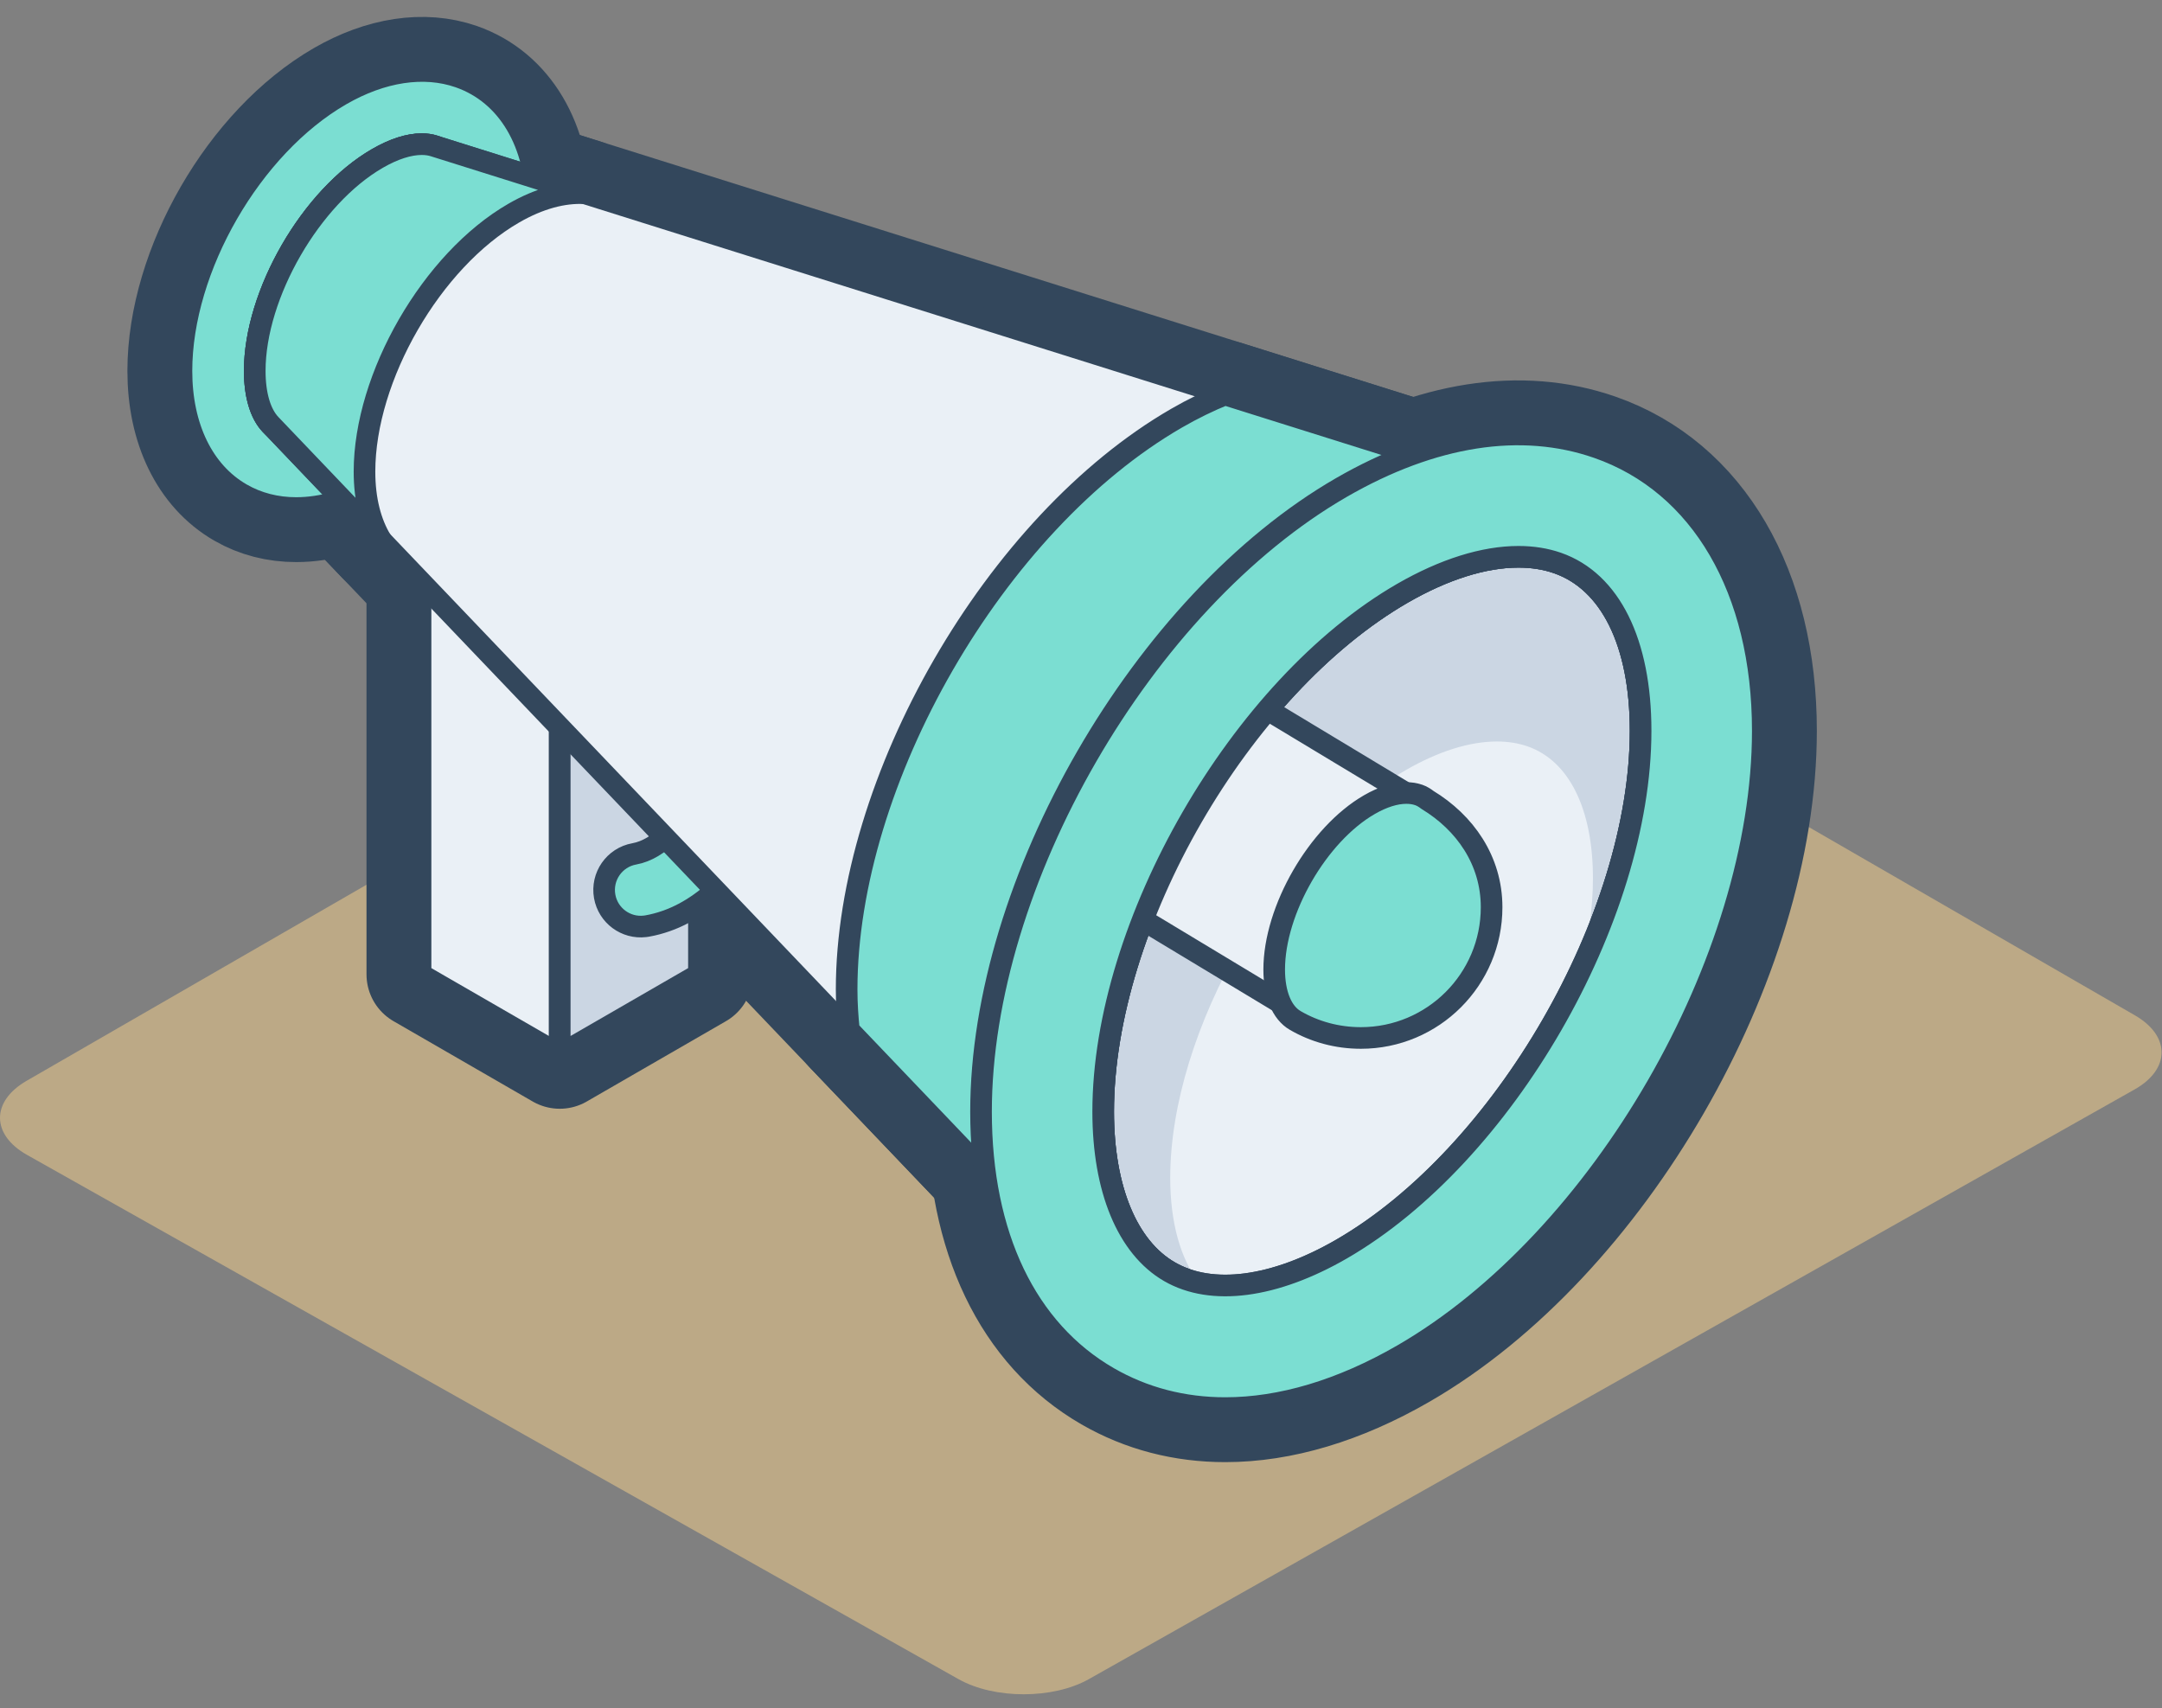 <svg width="100" height="79" viewBox="0 0 100 79" xmlns="http://www.w3.org/2000/svg">
    <rect x="0" y="0" width="100" height="79" fill="#808080" stroke="none"/>
    <g fill="none" fill-rule="evenodd">
        <path d="M55.627 22.068c-1.647-.951-4.343-.951-5.99 0L1.23 49.991c-1.647.95-1.639 2.492.018 3.425l43.087 24.25c1.657.933 4.37.933 6.027 0l48.37-27.275c1.657-.933 1.666-2.474.02-3.426L55.626 22.068z" fill-opacity=".5" fill="#F9D28C"/>
        <path stroke="#33475C" stroke-width="5" stroke-linecap="round" stroke-linejoin="round" d="M19.452 17.184L25.89 20.9v27.883l-6.438-3.716zM32.327 17.184L25.89 20.9v27.883l6.438-3.716z"/>
        <path d="M29.833 42.846c-.883.104-1.705-.497-1.864-1.384-.165-.922.449-1.803 1.37-1.968 2.338-.419 4.038-4.714 4.449-6.186.252-.9 1.187-1.428 2.087-1.178.9.25 1.429 1.183 1.18 2.084-.219.79-2.274 7.749-7.119 8.617-.034.006-.069.01-.103.015zM19.505 6.668c-.59 0-1.294.224-2.046.659-3.077 1.776-5.676 6.278-5.676 9.83 0 1.354.39 2.354 1.069 2.747.679.391 1.74.229 2.912-.448 3.077-1.776 5.676-6.279 5.676-9.831 0-1.526-.48-2.569-1.318-2.86-.187-.065-.394-.097-.617-.097zm-5.803 16.83c-.918 0-1.783-.218-2.545-.659-1.757-1.014-2.764-3.085-2.764-5.681 0-4.773 3.238-10.381 7.371-12.767 1.904-1.1 3.847-1.392 5.472-.827 2.251.784 3.594 3.05 3.594 6.06 0 4.774-3.238 10.382-7.371 12.768-1.272.735-2.56 1.106-3.757 1.106z" stroke="#33475C" stroke-width="5" stroke-linecap="round" stroke-linejoin="round"/>
        <path d="M48.201 51.416c0-9.687 6.864-21.577 15.254-26.421 3.49-2.015 6.713-2.5 9.29-1.69l.001-.006-52.671-16.55c-.174-.055-.365-.081-.57-.081-.59 0-1.294.224-2.046.659-3.077 1.775-5.676 6.278-5.676 9.83 0 1.113.263 1.988.734 2.481l38.498 40.316.005-.003c-1.772-1.854-2.819-4.757-2.819-8.535z" stroke="#33475C" stroke-width="5" stroke-linecap="round" stroke-linejoin="round"/>
        <path d="M54.416 19.345C46.026 24.19 39.16 36.08 39.16 45.766c0 .659.043 1.28.105 1.884l11.749 12.304.005-.003c-1.772-1.854-2.819-4.756-2.819-8.535 0-9.687 6.864-21.577 15.254-26.42 3.49-2.015 6.713-2.502 9.29-1.691l.001-.006-16.086-5.054c-.733.297-1.482.66-2.244 1.1z" stroke="#33475C" stroke-width="5" stroke-linecap="round" stroke-linejoin="round"/>
        <path d="M70.234 25.753c-1.59 0-3.435.574-5.367 1.688-7.502 4.333-13.841 15.312-13.841 23.976 0 3.58 1.118 6.28 3.069 7.405 1.95 1.126 4.846.745 7.948-1.045 7.503-4.332 13.841-15.31 13.841-23.975 0-4.081-1.401-6.91-3.846-7.762-.552-.192-1.157-.287-1.804-.287zM19.505 6.668c-.59 0-1.294.224-2.046.659-3.077 1.776-5.676 6.278-5.676 9.83 0 1.113.263 1.988.735 2.481l5.118 5.36c-.49-.808-.777-1.874-.777-3.183 0-4.384 3.107-9.766 6.904-11.957 1.184-.684 2.297-.97 3.273-.921l-6.96-2.187c-.175-.056-.366-.082-.57-.082z" stroke="#33475C" stroke-width="5" stroke-linecap="round" stroke-linejoin="round"/>
        <path d="M70.654 34.521c-.434-.151-.91-.225-1.419-.225-1.251 0-2.702.45-4.22 1.328-5.903 3.407-10.888 12.043-10.888 18.857 0 2.062.475 3.745 1.33 4.85 1.826.389 4.142-.144 6.586-1.554 4.463-2.577 8.512-7.504 11.063-12.898.366-1.452.573-2.889.573-4.252 0-3.21-1.102-5.436-3.025-6.106z" stroke="#33475C" stroke-width="5" stroke-linecap="round" stroke-linejoin="round"/>
        <path d="M70.234 25.753c-1.59 0-3.435.574-5.367 1.688-7.502 4.333-13.841 15.312-13.841 23.976 0 3.58 1.118 6.28 3.069 7.405 1.95 1.126 4.846.745 7.948-1.045 7.503-4.332 13.841-15.31 13.841-23.975 0-4.081-1.401-6.91-3.846-7.762-.552-.192-1.157-.287-1.804-.287z" stroke="#33475C" stroke-width="5" stroke-linecap="round" stroke-linejoin="round"/>
        <path d="M65.578 37.016l-9.312-5.612c-1.712 2.186-3.92 5.515-5.616 9.808l9.095 5.482c.912.55 1.918.812 2.911.812 1.915 0 3.783-.974 4.844-2.734 1.61-2.673.75-6.145-1.922-7.756z" stroke="#33475C" stroke-width="5" stroke-linecap="round" stroke-linejoin="round"/>
        <path d="M70.234 25.753c-1.59 0-3.435.574-5.367 1.688-7.502 4.333-13.841 15.312-13.841 23.976 0 3.58 1.118 6.28 3.069 7.405 1.95 1.126 4.846.745 7.948-1.045 7.503-4.332 13.841-15.31 13.841-23.975 0-4.081-1.401-6.91-3.846-7.762-.552-.192-1.157-.287-1.804-.287zm-13.56 39.375c-1.946 0-3.77-.47-5.405-1.413-3.8-2.194-5.893-6.562-5.893-12.298 0-10.612 7.477-23.562 16.667-28.868 4.221-2.436 8.32-3.074 11.852-1.844 4.784 1.666 7.64 6.562 7.64 13.097 0 10.612-7.477 23.562-16.668 28.868-2.83 1.634-5.618 2.458-8.194 2.458z" stroke="#33475C" stroke-width="5" stroke-linecap="round" stroke-linejoin="round"/>
        <path d="M66.024 36.998c-.123-.095-.255-.177-.402-.228h-.001c-.175-.062-.368-.091-.574-.091-.506 0-1.093.182-1.707.537-2.388 1.378-4.404 4.872-4.404 7.628 0 1.14.355 1.999.976 2.357.89.517 1.928.808 3.032.808 3.34 0 6.048-2.708 6.048-6.048 0-2.169-1.24-3.917-2.968-4.963z" stroke="#33475C" stroke-width="5" stroke-linecap="round" stroke-linejoin="round"/>
        <path fill="#EAF0F6" d="M19.452 17.184L25.89 20.9v27.883l-6.438-3.716z"/>
        <path stroke="#33475C" stroke-linecap="round" stroke-linejoin="round" d="M19.452 17.184L25.89 20.9v27.883l-6.438-3.716z"/>
        <path fill="#CBD6E3" d="M32.327 17.184L25.89 20.9v27.883l6.438-3.716z"/>
        <path stroke="#33475C" stroke-linecap="round" stroke-linejoin="round" d="M32.327 17.184L25.89 20.9v27.883l6.438-3.716z"/>
        <path d="M29.833 42.846c-.883.104-1.705-.497-1.864-1.384-.165-.922.449-1.803 1.37-1.968 2.338-.419 4.038-4.714 4.449-6.186.252-.9 1.187-1.428 2.087-1.178.9.25 1.429 1.183 1.18 2.084-.219.79-2.274 7.749-7.119 8.617-.034.006-.069.01-.103.015" fill="#7BDED2"/>
        <path d="M29.833 42.846c-.883.104-1.705-.497-1.864-1.384-.165-.922.449-1.803 1.37-1.968 2.338-.419 4.038-4.714 4.449-6.186.252-.9 1.187-1.428 2.087-1.178.9.25 1.429 1.183 1.18 2.084-.219.79-2.274 7.749-7.119 8.617-.034.006-.069.01-.103.015z" stroke="#33475C" stroke-linecap="round" stroke-linejoin="round"/>
        <path d="M19.505 6.668c-.59 0-1.294.224-2.046.659-3.077 1.776-5.676 6.278-5.676 9.83 0 1.354.39 2.354 1.069 2.747.679.391 1.74.229 2.912-.448 3.077-1.776 5.676-6.279 5.676-9.831 0-1.526-.48-2.569-1.318-2.86-.187-.065-.394-.097-.617-.097m-5.803 16.83c-.918 0-1.783-.218-2.545-.659-1.757-1.014-2.764-3.085-2.764-5.681 0-4.773 3.238-10.381 7.371-12.767 1.904-1.1 3.847-1.392 5.472-.827 2.251.784 3.594 3.05 3.594 6.06 0 4.774-3.238 10.382-7.371 12.768-1.272.735-2.56 1.106-3.757 1.106" fill="#7BDED2"/>
        <path d="M19.505 6.668c-.59 0-1.294.224-2.046.659-3.077 1.776-5.676 6.278-5.676 9.83 0 1.354.39 2.354 1.069 2.747.679.391 1.74.229 2.912-.448 3.077-1.776 5.676-6.279 5.676-9.831 0-1.526-.48-2.569-1.318-2.86-.187-.065-.394-.097-.617-.097zm-5.803 16.83c-.918 0-1.783-.218-2.545-.659-1.757-1.014-2.764-3.085-2.764-5.681 0-4.773 3.238-10.381 7.371-12.767 1.904-1.1 3.847-1.392 5.472-.827 2.251.784 3.594 3.05 3.594 6.06 0 4.774-3.238 10.382-7.371 12.768-1.272.735-2.56 1.106-3.757 1.106z" stroke="#33475C" stroke-linecap="round" stroke-linejoin="round"/>
        <path d="M48.201 51.416c0-9.687 6.864-21.577 15.254-26.421 3.49-2.015 6.713-2.5 9.29-1.69l.001-.006-52.671-16.55c-.174-.055-.365-.081-.57-.081-.59 0-1.294.224-2.046.659-3.077 1.775-5.676 6.278-5.676 9.83 0 1.113.263 1.988.734 2.481l38.498 40.316.005-.003c-1.772-1.854-2.819-4.757-2.819-8.535" fill="#EAF0F6"/>
        <path d="M48.201 51.416c0-9.687 6.864-21.577 15.254-26.421 3.49-2.015 6.713-2.5 9.29-1.69l.001-.006-52.671-16.55c-.174-.055-.365-.081-.57-.081-.59 0-1.294.224-2.046.659-3.077 1.775-5.676 6.278-5.676 9.83 0 1.113.263 1.988.734 2.481l38.498 40.316.005-.003c-1.772-1.854-2.819-4.757-2.819-8.535z" stroke="#33475C" stroke-linecap="round" stroke-linejoin="round"/>
        <path d="M54.416 19.345C46.026 24.19 39.16 36.08 39.16 45.766c0 .659.043 1.28.105 1.884l11.749 12.304.005-.003c-1.772-1.854-2.819-4.756-2.819-8.535 0-9.687 6.864-21.577 15.254-26.42 3.49-2.015 6.713-2.502 9.29-1.691l.001-.006-16.086-5.054c-.733.297-1.482.66-2.244 1.1" fill="#7BDED2"/>
        <path d="M54.416 19.345C46.026 24.19 39.16 36.08 39.16 45.766c0 .659.043 1.28.105 1.884l11.749 12.304.005-.003c-1.772-1.854-2.819-4.756-2.819-8.535 0-9.687 6.864-21.577 15.254-26.42 3.49-2.015 6.713-2.502 9.29-1.691l.001-.006-16.086-5.054c-.733.297-1.482.66-2.244 1.1z" stroke="#33475C" stroke-linecap="round" stroke-linejoin="round"/>
        <path d="M70.234 25.753c-1.59 0-3.435.574-5.367 1.688-7.502 4.333-13.841 15.312-13.841 23.976 0 3.58 1.118 6.28 3.069 7.405 1.95 1.126 4.846.745 7.948-1.045 7.503-4.332 13.841-15.31 13.841-23.975 0-4.081-1.401-6.91-3.846-7.762-.552-.192-1.157-.287-1.804-.287" fill="#CBD6E3"/>
        <path d="M70.234 25.753c-1.59 0-3.435.574-5.367 1.688-7.502 4.333-13.841 15.312-13.841 23.976 0 3.58 1.118 6.28 3.069 7.405 1.95 1.126 4.846.745 7.948-1.045 7.503-4.332 13.841-15.31 13.841-23.975 0-4.081-1.401-6.91-3.846-7.762-.552-.192-1.157-.287-1.804-.287z" stroke="#33475C" stroke-linecap="round" stroke-linejoin="round"/>
        <path d="M19.505 6.668c-.59 0-1.294.224-2.046.659-3.077 1.776-5.676 6.278-5.676 9.83 0 1.113.263 1.988.735 2.481l5.118 5.36c-.49-.808-.777-1.874-.777-3.183 0-4.384 3.107-9.766 6.904-11.957 1.184-.684 2.297-.97 3.273-.921l-6.96-2.187c-.175-.056-.366-.082-.57-.082" fill="#7BDED2"/>
        <path d="M19.505 6.668c-.59 0-1.294.224-2.046.659-3.077 1.776-5.676 6.278-5.676 9.83 0 1.113.263 1.988.735 2.481l5.118 5.36c-.49-.808-.777-1.874-.777-3.183 0-4.384 3.107-9.766 6.904-11.957 1.184-.684 2.297-.97 3.273-.921l-6.96-2.187c-.175-.056-.366-.082-.57-.082z" stroke="#33475C" stroke-linecap="round" stroke-linejoin="round"/>
        <path d="M70.654 34.521c-.434-.151-.91-.225-1.419-.225-1.251 0-2.702.45-4.22 1.328-5.903 3.407-10.888 12.043-10.888 18.857 0 2.062.475 3.745 1.33 4.85 1.826.389 4.142-.144 6.586-1.554 4.463-2.577 8.512-7.504 11.063-12.898.366-1.452.573-2.889.573-4.252 0-3.21-1.102-5.436-3.025-6.106" fill="#EAF0F6"/>
        <path d="M70.234 25.753c-1.59 0-3.435.574-5.367 1.688-7.502 4.333-13.841 15.312-13.841 23.976 0 3.58 1.118 6.28 3.069 7.405 1.95 1.126 4.846.745 7.948-1.045 7.503-4.332 13.841-15.31 13.841-23.975 0-4.081-1.401-6.91-3.846-7.762-.552-.192-1.157-.287-1.804-.287z" stroke="#33475C" stroke-linecap="round" stroke-linejoin="round"/>
        <path d="M65.578 37.016l-9.312-5.612c-1.712 2.186-3.92 5.515-5.616 9.808l9.095 5.482c.912.55 1.918.812 2.911.812 1.915 0 3.783-.974 4.844-2.734 1.61-2.673.75-6.145-1.922-7.756" fill="#EAF0F6"/>
        <path d="M65.578 37.016l-9.312-5.612c-1.712 2.186-3.92 5.515-5.616 9.808l9.095 5.482c.912.55 1.918.812 2.911.812 1.915 0 3.783-.974 4.844-2.734 1.61-2.673.75-6.145-1.922-7.756z" stroke="#33475C" stroke-linecap="round" stroke-linejoin="round"/>
        <path d="M70.234 25.753c-1.59 0-3.435.574-5.367 1.688-7.502 4.333-13.841 15.312-13.841 23.976 0 3.58 1.118 6.28 3.069 7.405 1.95 1.126 4.846.745 7.948-1.045 7.503-4.332 13.841-15.31 13.841-23.975 0-4.081-1.401-6.91-3.846-7.762-.552-.192-1.157-.287-1.804-.287m-13.56 39.375c-1.946 0-3.77-.47-5.405-1.413-3.8-2.194-5.893-6.562-5.893-12.298 0-10.612 7.477-23.562 16.667-28.868 4.221-2.436 8.32-3.074 11.852-1.844 4.784 1.666 7.64 6.562 7.64 13.097 0 10.612-7.477 23.562-16.668 28.868-2.83 1.634-5.618 2.458-8.194 2.458" fill="#7BDED2"/>
        <path d="M70.234 25.753c-1.59 0-3.435.574-5.367 1.688-7.502 4.333-13.841 15.312-13.841 23.976 0 3.58 1.118 6.28 3.069 7.405 1.95 1.126 4.846.745 7.948-1.045 7.503-4.332 13.841-15.31 13.841-23.975 0-4.081-1.401-6.91-3.846-7.762-.552-.192-1.157-.287-1.804-.287zm-13.56 39.375c-1.946 0-3.77-.47-5.405-1.413-3.8-2.194-5.893-6.562-5.893-12.298 0-10.612 7.477-23.562 16.667-28.868 4.221-2.436 8.32-3.074 11.852-1.844 4.784 1.666 7.64 6.562 7.64 13.097 0 10.612-7.477 23.562-16.668 28.868-2.83 1.634-5.618 2.458-8.194 2.458z" stroke="#33475C" stroke-linecap="round" stroke-linejoin="round"/>
        <path d="M66.024 36.998c-.123-.095-.255-.177-.402-.228h-.001c-.175-.062-.368-.091-.574-.091-.506 0-1.093.182-1.707.537-2.388 1.378-4.404 4.872-4.404 7.628 0 1.14.355 1.999.976 2.357.89.517 1.928.808 3.032.808 3.34 0 6.048-2.708 6.048-6.048 0-2.169-1.24-3.917-2.968-4.963" fill="#7BDED2"/>
        <path d="M66.024 36.998c-.123-.095-.255-.177-.402-.228h-.001c-.175-.062-.368-.091-.574-.091-.506 0-1.093.182-1.707.537-2.388 1.378-4.404 4.872-4.404 7.628 0 1.14.355 1.999.976 2.357.89.517 1.928.808 3.032.808 3.34 0 6.048-2.708 6.048-6.048 0-2.169-1.24-3.917-2.968-4.963z" stroke="#33475C" stroke-linecap="round" stroke-linejoin="round"/>
    </g>
</svg>
